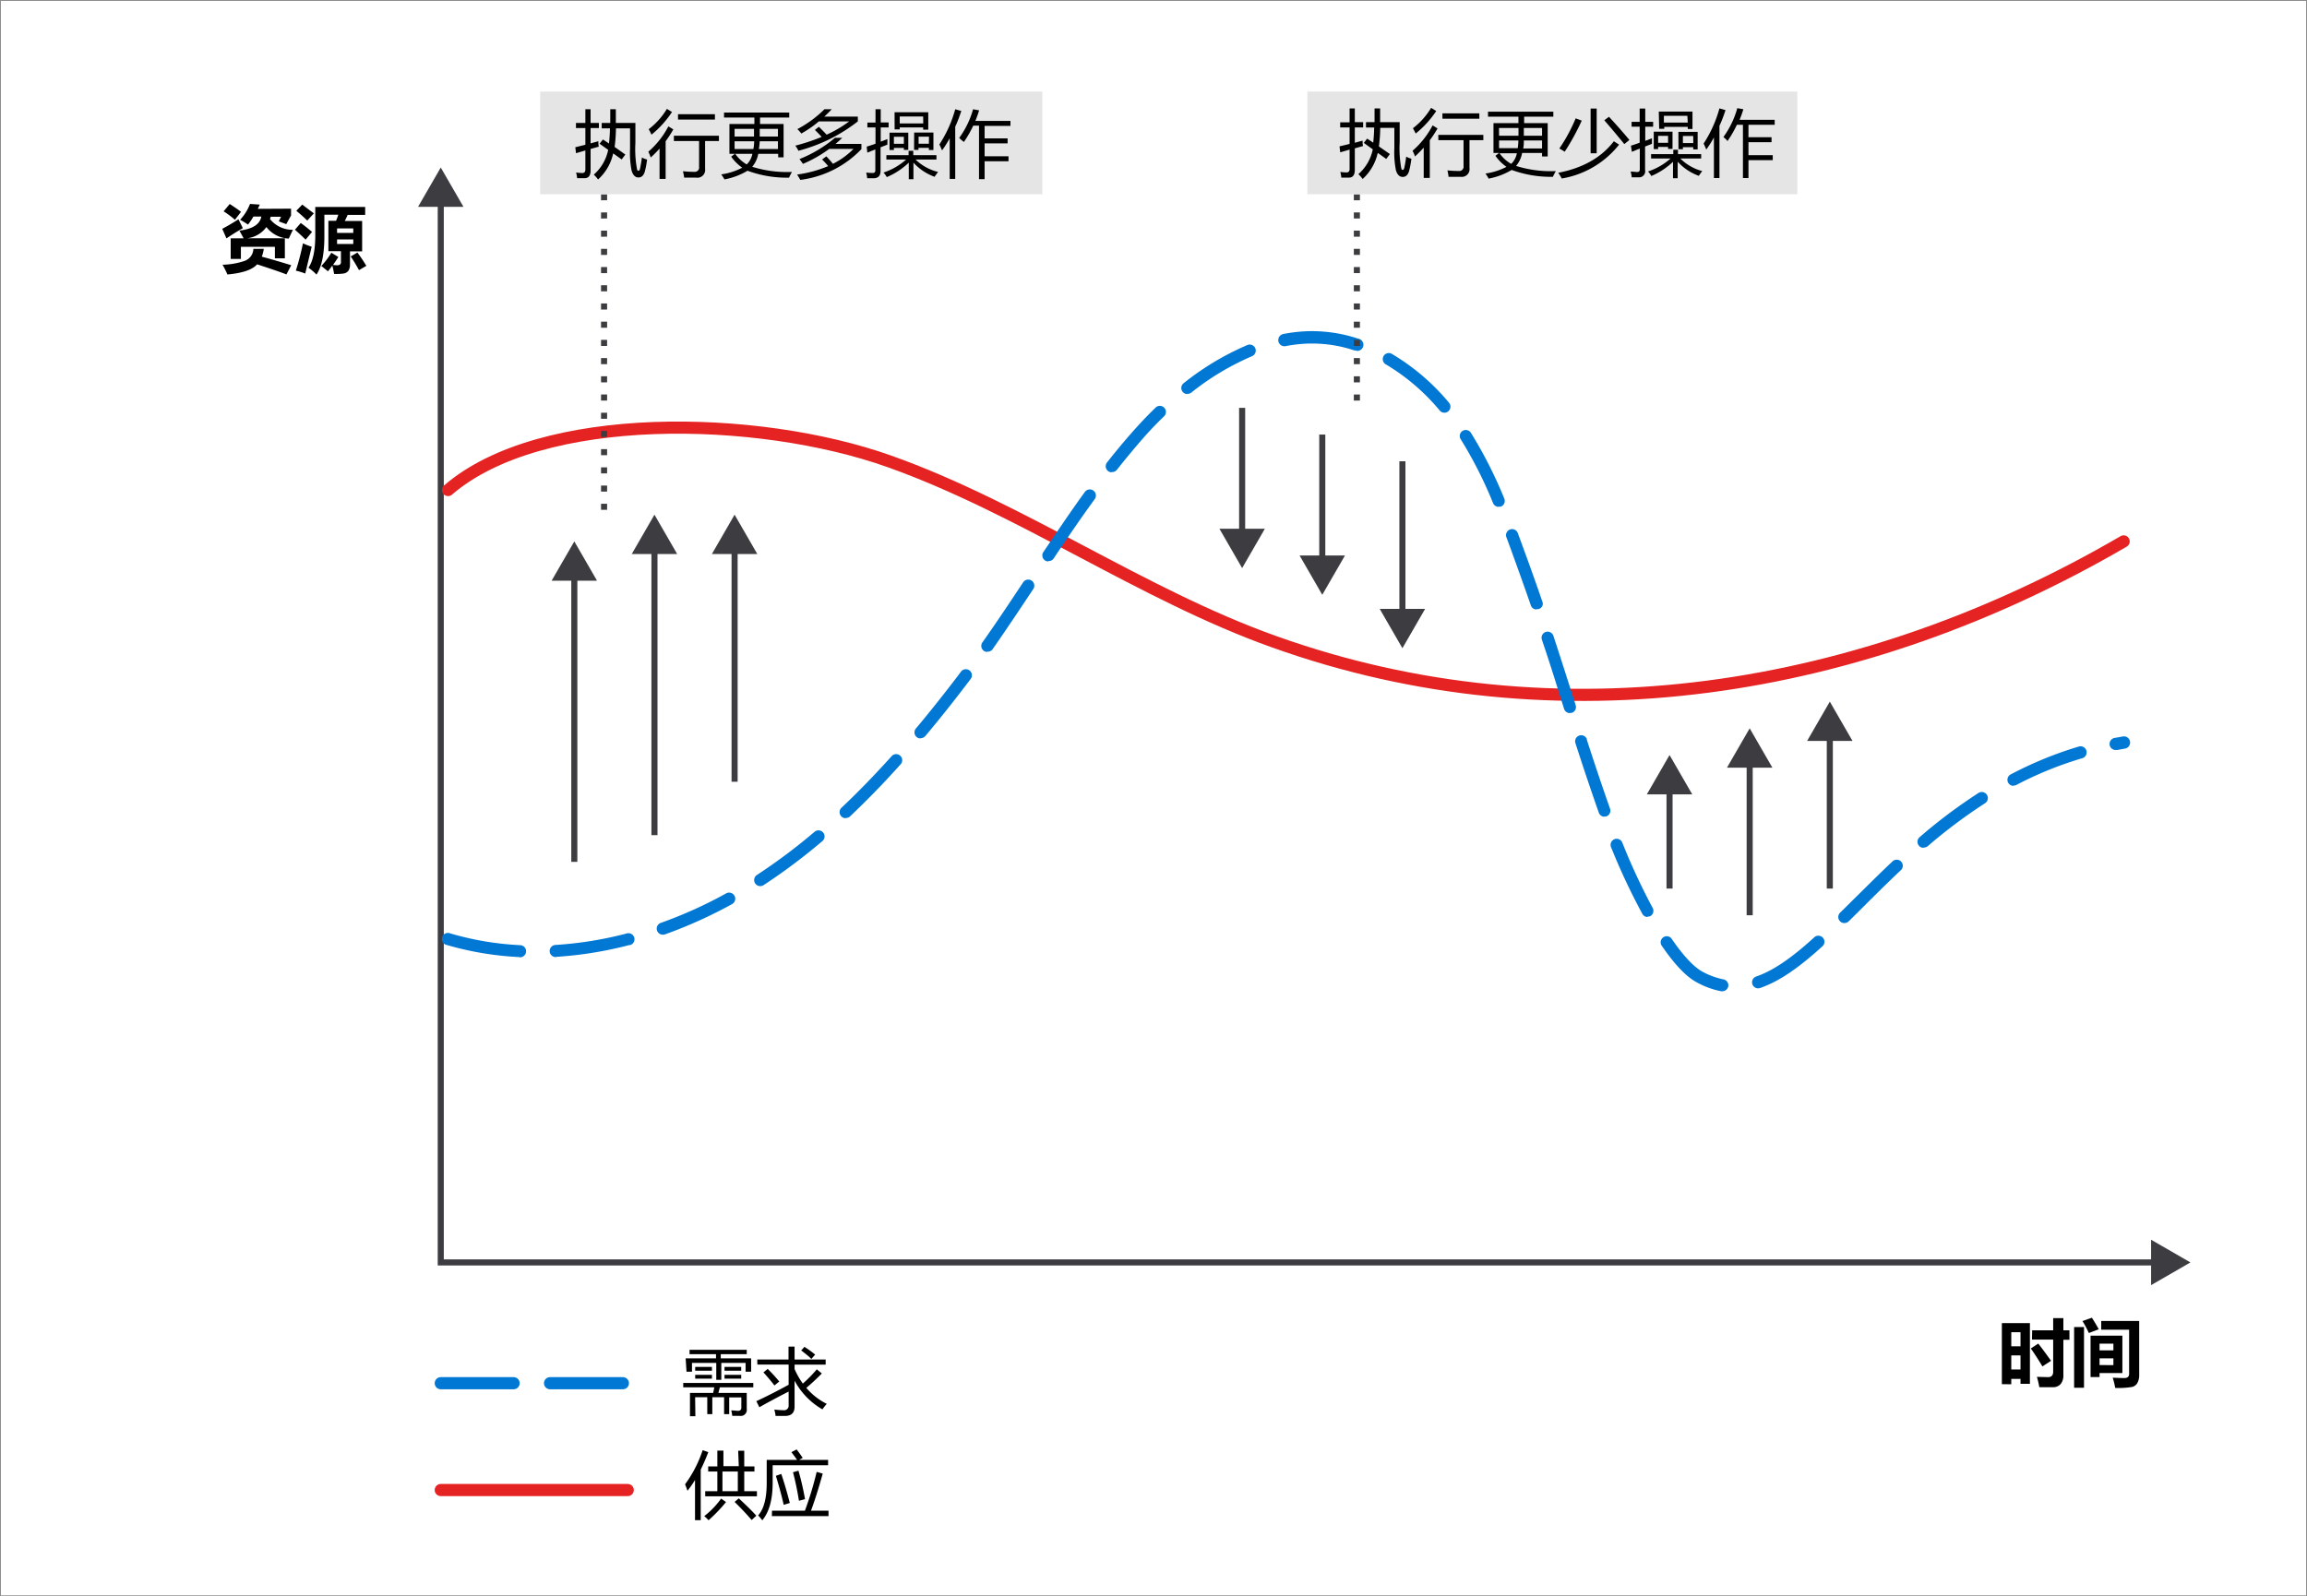 <svg xmlns="http://www.w3.org/2000/svg" viewBox="0 0 380 263"><defs><style>.cls-1{fill:#fff;}.cls-2{opacity:0.65;}.cls-3{fill:#505050;}.cls-4,.cls-6,.cls-8{fill:none;}.cls-4{stroke:#3c3c41;}.cls-4,.cls-6{stroke-miterlimit:10;}.cls-5{fill:#3c3c41;}.cls-6{stroke:#e62323;}.cls-6,.cls-8{stroke-linecap:round;stroke-width:2px;}.cls-7{fill:#0078d4;}.cls-8{stroke:#0078d4;stroke-linejoin:round;stroke-dasharray:12 6;}.cls-9{fill:#ccc;opacity:0.5;isolation:isolate;}.cls-10{fill:#1e1e1e;}</style></defs><g id="source"><g id="Shapes"><rect class="cls-1" width="380" height="263"/><g class="cls-2"><path class="cls-3" d="M379.85.15v262.7H.15V.15h379.7M380,0H0V263H380Z"/></g><polyline class="cls-4" points="355.42 208 72.6 208 72.6 32.98"/><polygon class="cls-5" points="354.32 204.26 360.8 208 354.32 211.74 354.32 204.26"/><polygon class="cls-5" points="76.34 34.08 72.6 27.6 68.86 34.08 76.34 34.08"/><path class="cls-6" d="M73.8,80.74C89.07,67.55,124.72,68.28,146.45,76s41.7,22,63.41,29.73c46.76,16.75,97,8.52,139.94-16.53"/><path class="cls-7" d="M283.68,163.32h-.18a13.76,13.76,0,0,1-4.07-1.5c-1.74-.94-3.67-3-5.76-6.07a1,1,0,0,1,1.65-1.12c1.89,2.78,3.64,4.66,5.06,5.44a12.13,12.13,0,0,0,3.49,1.29,1,1,0,0,1,.8,1.17h0A1,1,0,0,1,283.68,163.32Zm5.89-.48a1,1,0,0,1-.32-1.94c2.74-.94,5.69-2.92,9.55-6.43a1,1,0,0,1,1.43,1.4l-.09.08c-4.07,3.7-7.23,5.81-10.24,6.84a1.26,1.26,0,0,1-.33.05Zm-204-5.15h0a51.39,51.39,0,0,1-12-2,1,1,0,1,1,.57-1.91h0a49.24,49.24,0,0,0,11.56,1.95,1,1,0,1,1-.09,2h-.05Zm6,0a1,1,0,1,1-.06-2,61.14,61.14,0,0,0,11.64-1.87,1,1,0,1,1,.65,1.89l-.15,0a63.35,63.35,0,0,1-12,1.94ZM109.16,154a1,1,0,0,1-.33-1.94h0a71.85,71.85,0,0,0,10.77-4.86,1,1,0,1,1,1,1.75,75.92,75.92,0,0,1-11.07,5A.92.92,0,0,1,109.16,154Zm194.65-1.91a1,1,0,0,1-.72-1.71h0c.71-.69,1.42-1.4,2.15-2.13,2.05-2,4.17-4.15,6.45-6.29a1,1,0,1,1,1.46,1.37l-.1.09c-2.25,2.12-4.36,4.22-6.39,6.25l-2.16,2.14a1,1,0,0,1-.7.27Zm-32.42-1a1,1,0,0,1-.87-.52,106.84,106.84,0,0,1-5.16-11,1,1,0,0,1,1.86-.74,103.93,103.93,0,0,0,5,10.76,1,1,0,0,1-.4,1.36h0a1,1,0,0,1-.43.05ZM125.22,146a1,1,0,0,1-.54-1.84,95.36,95.36,0,0,0,9.49-7.11,1,1,0,0,1,1.3,1.52,98.06,98.06,0,0,1-9.7,7.27A1,1,0,0,1,125.22,146Zm191.62-6.31a1,1,0,0,1-.76-.35,1,1,0,0,1,.11-1.41h0a87,87,0,0,1,9.7-7.28,1,1,0,0,1,1.08,1.69,85.21,85.21,0,0,0-9.48,7.11,1,1,0,0,1-.65.19Zm-177.55-4.88a1,1,0,0,1-.69-1.72h0c2.73-2.57,5.52-5.45,8.3-8.54a1,1,0,0,1,1.49,1.33c-2.81,3.14-5.65,6.06-8.42,8.67a1,1,0,0,1-.69.22Zm125-.24a1,1,0,0,1-.94-.67c-1.28-3.65-2.5-7.27-3.83-11.39a1,1,0,0,1,1.86-.74.65.65,0,0,1,0,.13c1.33,4.1,2.54,7.7,3.82,11.34a1,1,0,0,1-.61,1.27,1,1,0,0,1-.39,0Zm67.37-5.09a1,1,0,0,1-.46-1.89A62.21,62.21,0,0,1,342.42,123a1,1,0,0,1,1.24.67,1,1,0,0,1-.66,1.25h0a59.69,59.69,0,0,0-10.91,4.43,1.09,1.09,0,0,1-.47.08Zm16.92-5.91a1,1,0,1,1-.19-2l1.3-.23a1,1,0,1,1,.32,2l-1.25.23Zm-196.95-1.9a1,1,0,0,1-.77-1.64c2.16-2.57,4.34-5.31,6.68-8.37l.75-1a1,1,0,1,1,1.6,1.2l-.76,1c-2.36,3.09-4.56,5.85-6.74,8.44a1,1,0,0,1-.81.32Zm107-4.18a1,1,0,0,1-1-.69l-.49-1.57c-1-3.21-2-6.41-3.17-9.84a1,1,0,0,1,1.9-.63c1.13,3.44,2.15,6.65,3.17,9.86l.5,1.57a1,1,0,0,1-.65,1.26h0a.94.94,0,0,1-.29,0Zm-96-10.07a1,1,0,0,1-.81-1.58c2.36-3.34,4.61-6.73,6.72-9.91a1,1,0,0,1,1.67,1.1h0c-2.12,3.19-4.38,6.59-6.76,10a1,1,0,0,1-.89.33Zm90.46-7a1,1,0,0,1-.94-.68c-.74-2.15-1.54-4.4-2.41-6.81-.54-1.49-1.08-3-1.63-4.46a1,1,0,0,1,.66-1.25,1,1,0,0,1,1.21.55c.56,1.49,1.1,3,1.64,4.47.88,2.43,1.68,4.69,2.42,6.85a.9.9,0,0,1-1,1.26Zm-80.4-7.91a1,1,0,0,1-.56-.17,1,1,0,0,1-.27-1.39h0c2-2.94,4.31-6.42,6.84-9.9a1,1,0,0,1,1.62,1.18c-2.51,3.45-4.85,6.91-6.8,9.83a1,1,0,0,1-.9.38Zm74.16-9a1,1,0,0,1-.92-.62,69,69,0,0,0-5.34-10.54A1,1,0,0,1,240.9,71h0a1,1,0,0,1,1.38.31h0a72.11,72.11,0,0,1,5.5,10.84,1,1,0,0,1-.54,1.31h0a1,1,0,0,1-.46,0Zm-63.72-5.69a1,1,0,0,1-1-1,1,1,0,0,1,.22-.63c1.32-1.68,2.66-3.3,4-4.82s2.65-2.92,4.06-4.27a1,1,0,0,1,1.38,1.44c-1.36,1.31-2.68,2.7-3.92,4.14s-2.61,3.09-3.92,4.75a1,1,0,0,1-.88.34ZM237.92,68a1,1,0,0,1-.77-.36,34.63,34.63,0,0,0-8.8-7.56,1,1,0,1,1,1-1.72h0a36.3,36.3,0,0,1,9.33,8,1,1,0,0,1-.77,1.64Zm-42.34-3.07a1,1,0,0,1-.79-.39,1,1,0,0,1,.17-1.4,45.28,45.28,0,0,1,10.5-6.29,1,1,0,0,1,1.31.54h0a1,1,0,0,1-.55,1.3,43.39,43.39,0,0,0-10,6,1,1,0,0,1-.71.2Zm27.83-7.19a.81.81,0,0,1-.31,0,22,22,0,0,0-6.93-1.14h-.41a23.42,23.42,0,0,0-4,.43,1,1,0,0,1-.38-2,25.28,25.28,0,0,1,4.34-.47h.45a24.23,24.23,0,0,1,7.55,1.24,1,1,0,0,1-.31,2Z"/><line class="cls-4" x1="94.6" y1="142" x2="94.6" y2="94.58"/><polygon class="cls-5" points="98.34 95.68 94.6 89.2 90.86 95.68 98.34 95.68"/><line class="cls-4" x1="107.8" y1="137.6" x2="107.8" y2="90.18"/><polygon class="cls-5" points="111.54 91.28 107.8 84.8 104.06 91.28 111.54 91.28"/><line class="cls-4" x1="121" y1="128.8" x2="121" y2="90.18"/><polygon class="cls-5" points="124.74 91.28 121 84.8 117.26 91.28 124.74 91.28"/><line class="cls-4" x1="275" y1="146.4" x2="275" y2="129.78"/><polygon class="cls-5" points="278.74 130.88 275 124.4 271.26 130.88 278.74 130.88"/><line class="cls-4" x1="288.2" y1="150.8" x2="288.2" y2="125.38"/><polygon class="cls-5" points="291.94 126.48 288.2 120 284.46 126.48 291.94 126.48"/><line class="cls-4" x1="301.4" y1="146.4" x2="301.4" y2="120.98"/><polygon class="cls-5" points="305.14 122.08 301.4 115.6 297.66 122.08 305.14 122.08"/><line class="cls-4" x1="204.6" y1="67.2" x2="204.6" y2="88.22"/><polygon class="cls-5" points="200.86 87.12 204.6 93.6 208.34 87.12 200.86 87.12"/><line class="cls-4" x1="217.8" y1="71.6" x2="217.8" y2="92.62"/><polygon class="cls-5" points="214.06 91.52 217.8 98 221.54 91.52 214.06 91.52"/><line class="cls-4" x1="231" y1="76" x2="231" y2="101.42"/><polygon class="cls-5" points="227.26 100.32 231 106.8 234.74 100.32 227.26 100.32"/><line class="cls-8" x1="72.6" y1="227.9" x2="103.4" y2="227.9"/><line class="cls-6" x1="72.6" y1="245.5" x2="103.4" y2="245.5"/><path class="cls-5" d="M100,84H99V83h1Zm0-3H99V80h1Zm0-3H99V77h1Zm0-3H99V74h1Zm0-3H99V71h1Zm0-3H99V68h1Zm0-3H99V65h1Zm0-3H99V62h1Zm0-3H99V59h1Zm0-3H99V56h1Zm0-3H99V53h1Zm0-3H99V50h1Zm0-3H99V47h1Zm0-3H99V44h1Zm0-3H99V41h1Zm0-3H99V38h1Zm0-3H99V35h1Zm0-3H99V32h1Z"/><path class="cls-5" d="M224,66h-1V65h1Zm0-3h-1V62h1Zm0-3h-1V59h1Zm0-3h-1V56h1Zm0-3h-1V53h1Zm0-3h-1V50h1Zm0-3h-1V47h1Zm0-3h-1V44h1Zm0-3h-1V41h1Zm0-3h-1V38h1Zm0-3h-1V35h1Zm0-3h-1V32h1Z"/><rect class="cls-1" x="88.97" y="15.09" width="59.65" height="16.91"/><rect class="cls-9" x="88.97" y="15.09" width="59.65" height="16.91"/><rect class="cls-1" x="215.35" y="15.09" width="51.96" height="16.91"/><rect class="cls-9" x="215.35" y="15.09" width="51.96" height="16.91"/></g><g id="Text"><path class="cls-10" d="M20.49,43.61H18.32L17,41.45c-.1-.16-.19-.31-.28-.44a2.16,2.16,0,0,0-.27-.33.86.86,0,0,0-.29-.21.71.71,0,0,0-.32-.07h-.51v3.21h-1.9v-8.4h3c2,0,3.06.76,3.06,2.29a2.45,2.45,0,0,1-.13.81A2.27,2.27,0,0,1,19,39a2.71,2.71,0,0,1-.6.52,3.51,3.51,0,0,1-.77.33h0A1.24,1.24,0,0,1,18,40a2.5,2.5,0,0,1,.34.31c.11.12.21.24.31.37s.19.27.27.4Zm-5.15-7V39h.82a1.4,1.4,0,0,0,1-.35,1.19,1.19,0,0,0,.37-.89c0-.73-.44-1.1-1.32-1.1Z"/><path class="cls-10" d="M26.35,41.14H22.43c.06.87.61,1.31,1.65,1.31A3.23,3.23,0,0,0,25.82,42v1.34a4.6,4.6,0,0,1-2.16.44A3.12,3.12,0,0,1,21.4,43a3,3,0,0,1-.8-2.25,3.24,3.24,0,0,1,.86-2.37,2.91,2.91,0,0,1,2.14-.87,2.63,2.63,0,0,1,2,.78,3,3,0,0,1,.72,2.11ZM24.63,40c0-.85-.35-1.28-1-1.28a1,1,0,0,0-.78.36,1.73,1.73,0,0,0-.39.92Z"/><path class="cls-10" d="M27.2,43.46V42a4.38,4.38,0,0,0,.91.41,3.14,3.14,0,0,0,.86.13,1.89,1.89,0,0,0,.78-.13A.43.43,0,0,0,30,42a.39.39,0,0,0-.13-.3.94.94,0,0,0-.33-.2,3.29,3.29,0,0,0-.44-.16,1.26,1.26,0,0,1-.46-.16,3.6,3.6,0,0,1-.63-.29,1.6,1.6,0,0,1-.46-.36A1.52,1.52,0,0,1,27.3,40a1.75,1.75,0,0,1-.1-.64,1.66,1.66,0,0,1,.22-.87A1.85,1.85,0,0,1,28,37.9a2.43,2.43,0,0,1,.83-.34,4.2,4.2,0,0,1,1-.11,5.29,5.29,0,0,1,.8.06,5.58,5.58,0,0,1,.81.18v1.43a2.9,2.9,0,0,0-.75-.31,3,3,0,0,0-.79-.1h-.34a1.4,1.4,0,0,0-.29.09.58.58,0,0,0-.19.16.34.34,0,0,0-.07.22.43.43,0,0,0,.11.28.76.76,0,0,0,.27.2l.38.16.41.13a5.65,5.65,0,0,1,.67.29,2,2,0,0,1,.51.35,1.22,1.22,0,0,1,.33.48,1.84,1.84,0,0,1,.12.66,1.62,1.62,0,0,1-.24.91,1.81,1.81,0,0,1-.61.62,3.21,3.21,0,0,1-.89.34,4.79,4.79,0,0,1-1,.11A5.44,5.44,0,0,1,27.2,43.46Z"/><path class="cls-10" d="M35.77,43.76a3.2,3.2,0,0,1-2.36-.84,3.49,3.49,0,0,1,0-4.61,3.31,3.31,0,0,1,2.4-.84,3.19,3.19,0,0,1,2.35.84A3,3,0,0,1,39,40.53a3.13,3.13,0,0,1-.88,2.36A3.23,3.23,0,0,1,35.77,43.76Zm0-4.87a1.2,1.2,0,0,0-1,.45,2,2,0,0,0-.36,1.27c0,1.16.46,1.73,1.39,1.73s1.33-.59,1.33-1.77-.42-1.68-1.31-1.68Z"/><path class="cls-10" d="M45.94,43.61H44.1V42.7h0a2.08,2.08,0,0,1-1.84,1.06c-1.39,0-2.08-.84-2.08-2.52V37.61H42v3.46c0,.85.34,1.27,1,1.27a1,1,0,0,0,.8-.35,1.4,1.4,0,0,0,.3-.94V37.61h1.84Z"/><path class="cls-10" d="M51.38,39.28a1.63,1.63,0,0,0-.78-.18,1.13,1.13,0,0,0-.94.44,1.92,1.92,0,0,0-.34,1.21v2.86H47.47v-6h1.85v1.12h0a1.61,1.61,0,0,1,1.59-1.22,1.15,1.15,0,0,1,.45.07Z"/><path class="cls-10" d="M56.86,43.4a3.69,3.69,0,0,1-1.82.36,3,3,0,0,1-2.23-.84A2.9,2.9,0,0,1,52,40.76a3.18,3.18,0,0,1,.92-2.41,3.36,3.36,0,0,1,2.45-.88,3.13,3.13,0,0,1,1.54.28v1.57a2.16,2.16,0,0,0-1.3-.43,1.68,1.68,0,0,0-1.26.46,2,2,0,0,0,0,2.54,1.63,1.63,0,0,0,1.22.45,2.52,2.52,0,0,0,1.36-.43Z"/><path class="cls-10" d="M63.48,41.14H59.56c.07.87.62,1.31,1.65,1.31A3.21,3.21,0,0,0,63,42v1.34a4.6,4.6,0,0,1-2.16.44,2.77,2.77,0,0,1-3.05-2.47,3.15,3.15,0,0,1,0-.53,3.2,3.2,0,0,1,.87-2.37,2.89,2.89,0,0,1,2.13-.87,2.63,2.63,0,0,1,2,.78,3,3,0,0,1,.72,2.11ZM61.76,40c0-.85-.35-1.28-1-1.28a1,1,0,0,0-.77.36,1.74,1.74,0,0,0-.4.92Z"/><path class="cls-10" d="M331.69,220.22h-2.4v6.86h-1.9v-6.86H325v-1.54h6.68Z"/><path class="cls-10" d="M333.59,220.13a1.13,1.13,0,0,1-.77-.27,1,1,0,0,1-.3-.69.85.85,0,0,1,.3-.68,1.27,1.27,0,0,1,1.54,0,.93.93,0,0,1,.06,1.31l-.06.06A1.09,1.09,0,0,1,333.59,220.13Zm.91,7h-1.85v-6h1.85Z"/><path class="cls-10" d="M345.57,227.08h-1.85v-3.42c0-.87-.32-1.31-1-1.31a.88.88,0,0,0-.74.4,1.61,1.61,0,0,0-.29,1v3.35h-1.85v-3.45c0-.85-.32-1.28-.95-1.28a.89.89,0,0,0-.75.38,1.68,1.68,0,0,0-.29,1v3.33H336v-6h1.85V222h0a2.26,2.26,0,0,1,1.93-1.08,1.72,1.72,0,0,1,1.74,1.12,2.21,2.21,0,0,1,2-1.12c1.31,0,2,.8,2,2.41Z"/><path class="cls-10" d="M352.45,224.61h-3.91c.06.87.61,1.31,1.64,1.31a3.23,3.23,0,0,0,1.74-.47v1.33a4.47,4.47,0,0,1-2.16.45,2.82,2.82,0,0,1-3.06-2.54,3.53,3.53,0,0,1,0-.46,3.2,3.2,0,0,1,.87-2.37,2.89,2.89,0,0,1,2.13-.87,2.61,2.61,0,0,1,2,.78,3,3,0,0,1,.72,2.11Zm-1.72-1.14c0-.86-.34-1.29-1-1.29a1,1,0,0,0-.77.37,1.65,1.65,0,0,0-.39.92Z"/><path class="cls-10" d="M113.7,231.8v-8.4H116q4.44,0,4.44,4.09a4.16,4.16,0,0,1-1.23,3.13,4.56,4.56,0,0,1-3.3,1.18Zm1-7.51v6.62H116a3.51,3.51,0,0,0,2.57-.89,3.27,3.27,0,0,0,.92-2.5c0-2.16-1.14-3.23-3.43-3.23Z"/><path class="cls-10" d="M126.8,229h-4.24a2.25,2.25,0,0,0,.54,1.55,1.88,1.88,0,0,0,1.42.54,2.93,2.93,0,0,0,1.86-.67v.91a3.45,3.45,0,0,1-2.09.57,2.52,2.52,0,0,1-2-.82,3.36,3.36,0,0,1-.73-2.3,3.29,3.29,0,0,1,.8-2.28,2.54,2.54,0,0,1,2-.88,2.26,2.26,0,0,1,1.82.76,3.24,3.24,0,0,1,.65,2.12Zm-1-.81a2,2,0,0,0-.4-1.3,1.39,1.39,0,0,0-1.1-.46,1.56,1.56,0,0,0-1.15.48,2.2,2.2,0,0,0-.59,1.28Z"/><path class="cls-10" d="M136.77,231.8h-1v-3.45a2.58,2.58,0,0,0-.31-1.44,1.17,1.17,0,0,0-1-.44,1.3,1.3,0,0,0-1.05.56,2.18,2.18,0,0,0-.43,1.35v3.42h-1v-3.56c0-1.18-.46-1.77-1.37-1.77a1.25,1.25,0,0,0-1,.53,2.2,2.2,0,0,0-.41,1.38v3.42h-1v-6h1v.95h0a2,2,0,0,1,1.87-1.09,1.73,1.73,0,0,1,1.07.34,1.79,1.79,0,0,1,.63.9,2.12,2.12,0,0,1,2-1.24c1.32,0,2,.81,2,2.44Z"/><path class="cls-10" d="M142.81,231.8h-1v-.94h0a2.19,2.19,0,0,1-3,.77,2,2,0,0,1-.24-.16,1.66,1.66,0,0,1-.5-1.26c0-1.13.66-1.78,2-2l1.8-.25c0-1-.42-1.53-1.24-1.53a2.93,2.93,0,0,0-2,.74v-1a3.8,3.8,0,0,1,2-.56c1.41,0,2.12.75,2.12,2.24Zm-1-3-1.45.2a2.57,2.57,0,0,0-1,.33,1,1,0,0,0-.34.85.9.9,0,0,0,.32.71,1.15,1.15,0,0,0,.83.28,1.54,1.54,0,0,0,1.18-.5,1.81,1.81,0,0,0,.47-1.27Z"/><path class="cls-10" d="M149.53,231.8h-1v-3.42c0-1.28-.47-1.91-1.4-1.91A1.48,1.48,0,0,0,146,227a2,2,0,0,0-.47,1.37v3.42h-1v-6h1v1h0a2.16,2.16,0,0,1,2-1.14,1.86,1.86,0,0,1,1.51.63,2.89,2.89,0,0,1,.52,1.84Z"/><path class="cls-10" d="M156.46,231.8h-1v-1h0A2.22,2.22,0,0,1,153.4,232a2.28,2.28,0,0,1-1.81-.81,3.26,3.26,0,0,1-.67-2.19,3.58,3.58,0,0,1,.75-2.38,2.45,2.45,0,0,1,2-.9,1.92,1.92,0,0,1,1.79,1h0V223h1Zm-1-2.71v-.89A1.74,1.74,0,0,0,155,227a1.78,1.78,0,0,0-2.52.05l-.08.09a2.77,2.77,0,0,0-.51,1.78,2.53,2.53,0,0,0,.49,1.64,1.58,1.58,0,0,0,1.29.6,1.66,1.66,0,0,0,1.31-.58,2.14,2.14,0,0,0,.52-1.49Z"/><path class="cls-10" d="M113.31,248.46V247.3a2.51,2.51,0,0,0,.48.32,4.12,4.12,0,0,0,.58.23,3.3,3.3,0,0,0,.62.15,2.76,2.76,0,0,0,.57.06,2.32,2.32,0,0,0,1.36-.34,1.15,1.15,0,0,0,.45-1,1.2,1.2,0,0,0-.15-.59,1.81,1.81,0,0,0-.41-.46,5.16,5.16,0,0,0-.63-.4l-.77-.4c-.3-.15-.57-.3-.82-.45a3.3,3.3,0,0,1-.67-.51,2.26,2.26,0,0,1-.44-.62,2.15,2.15,0,0,1,.09-1.82,2.21,2.21,0,0,1,.66-.7,3.28,3.28,0,0,1,.94-.41,4.29,4.29,0,0,1,1.07-.13,4,4,0,0,1,1.81.3v1.1a3.31,3.31,0,0,0-1.91-.51,3.49,3.49,0,0,0-.65.06,2,2,0,0,0-.57.22,1.42,1.42,0,0,0-.41.4,1,1,0,0,0-.16.58,1.2,1.2,0,0,0,.12.56,1.36,1.36,0,0,0,.36.43,3.47,3.47,0,0,0,.57.37c.22.12.48.26.77.4s.59.31.86.47a3.7,3.7,0,0,1,.71.54,2.28,2.28,0,0,1,.48.67,1.83,1.83,0,0,1,.18.83,2.17,2.17,0,0,1-.24,1,1.85,1.85,0,0,1-.66.7,2.78,2.78,0,0,1-1,.39,5.45,5.45,0,0,1-1.14.12h-.49a4.17,4.17,0,0,1-.6-.1l-.57-.15A1.66,1.66,0,0,1,113.31,248.46Z"/><path class="cls-10" d="M124.66,248.8h-1v-1h0a2,2,0,0,1-1.85,1.09c-1.43,0-2.14-.85-2.14-2.55V242.8h1v3.43c0,1.27.49,1.9,1.46,1.9a1.45,1.45,0,0,0,1.15-.52,1.9,1.9,0,0,0,.46-1.35V242.8h1Z"/><path class="cls-10" d="M127.46,247.93h0v3.63h-1V242.8h1v1h0a2.26,2.26,0,0,1,2.07-1.19,2.17,2.17,0,0,1,1.81.8,3.35,3.35,0,0,1,.65,2.16,3.69,3.69,0,0,1-.73,2.42,2.45,2.45,0,0,1-2,.9A2,2,0,0,1,127.46,247.93Zm0-2.42v.84a1.78,1.78,0,0,0,.48,1.26,1.72,1.72,0,0,0,2.43,0l.16-.18a3,3,0,0,0,.5-1.85,2.44,2.44,0,0,0-.46-1.57,1.54,1.54,0,0,0-1.26-.57,1.67,1.67,0,0,0-1.34.58,2.15,2.15,0,0,0-.53,1.46Z"/><path class="cls-10" d="M134.46,247.93h0v3.63h-1V242.8h1v1h0a2.26,2.26,0,0,1,2.07-1.19,2.17,2.17,0,0,1,1.81.8,3.3,3.3,0,0,1,.66,2.16,3.76,3.76,0,0,1-.74,2.42,2.45,2.45,0,0,1-2,.9A2,2,0,0,1,134.46,247.93Zm0-2.42v.84a1.78,1.78,0,0,0,.48,1.26,1.55,1.55,0,0,0,1.23.52,1.6,1.6,0,0,0,1.37-.67,3,3,0,0,0,.49-1.85,2.44,2.44,0,0,0-.46-1.57,1.54,1.54,0,0,0-1.26-.57,1.68,1.68,0,0,0-1.34.58,2.15,2.15,0,0,0-.53,1.46Z"/><path class="cls-10" d="M141.45,248.8h-1v-8.88h1Z"/><path class="cls-10" d="M148.2,242.8l-2.76,7q-.74,1.86-2.07,1.86a2.26,2.26,0,0,1-.63-.07v-.86a1.85,1.85,0,0,0,.57.1,1.17,1.17,0,0,0,1.09-.87l.48-1.13-2.34-6h1.06l1.63,4.62a2.12,2.12,0,0,0,.12.45h0a2.31,2.31,0,0,1,.12-.44l1.71-4.63Z"/><path class="cls-10" d="M95.7,27.6V19.2H98q4.44,0,4.44,4.09a4.16,4.16,0,0,1-1.23,3.13,4.56,4.56,0,0,1-3.3,1.18Zm1-7.51v6.62H98a3.51,3.51,0,0,0,2.57-.89,3.27,3.27,0,0,0,.92-2.5c0-2.16-1.14-3.23-3.43-3.23Z"/><path class="cls-10" d="M106.48,27.74a2.77,2.77,0,0,1-2.12-.84,3.1,3.1,0,0,1-.8-2.23,3.24,3.24,0,0,1,.83-2.36,3,3,0,0,1,2.23-.85,2.67,2.67,0,0,1,2.1.83,3.29,3.29,0,0,1,.75,2.29,3.24,3.24,0,0,1-.81,2.3A2.86,2.86,0,0,1,106.48,27.74Zm.07-5.47a1.8,1.8,0,0,0-1.46.63,2.6,2.6,0,0,0-.54,1.74,2.48,2.48,0,0,0,.54,1.68,1.88,1.88,0,0,0,1.46.61,1.78,1.78,0,0,0,1.43-.6,2.6,2.6,0,0,0,.5-1.72,2.61,2.61,0,0,0-.5-1.73A1.73,1.73,0,0,0,106.55,22.27Z"/><path class="cls-10" d="M122.81,27.6h-1V24.15a2.58,2.58,0,0,0-.31-1.44,1.17,1.17,0,0,0-1-.44,1.3,1.3,0,0,0-1,.56,2.18,2.18,0,0,0-.43,1.35V27.6h-1V24c0-1.18-.45-1.77-1.36-1.77a1.27,1.27,0,0,0-1,.53,2.2,2.2,0,0,0-.41,1.38V27.6h-1v-6h1v.95h0a2,2,0,0,1,1.86-1.09,1.73,1.73,0,0,1,1.7,1.24,2.12,2.12,0,0,1,2-1.24c1.32,0,2,.81,2,2.44Z"/><path class="cls-10" d="M127.11,27.74A2.78,2.78,0,0,1,125,26.9a3.1,3.1,0,0,1-.8-2.23,3.24,3.24,0,0,1,.83-2.36,3,3,0,0,1,2.23-.85,2.67,2.67,0,0,1,2.1.83,3.29,3.29,0,0,1,.75,2.29,3.24,3.24,0,0,1-.81,2.3A2.85,2.85,0,0,1,127.11,27.74Zm.07-5.47a1.85,1.85,0,0,0-1.46.63,2.6,2.6,0,0,0-.54,1.74,2.48,2.48,0,0,0,.54,1.68,1.88,1.88,0,0,0,1.46.61,1.78,1.78,0,0,0,1.44-.6,2.66,2.66,0,0,0,.5-1.72,2.67,2.67,0,0,0-.5-1.73A1.76,1.76,0,0,0,127.18,22.27Z"/><path class="cls-10" d="M134.71,22.57a1.18,1.18,0,0,0-.73-.19,1.2,1.2,0,0,0-1,.58,2.67,2.67,0,0,0-.42,1.58V27.6h-1v-6h1v1.24h0a2,2,0,0,1,.62-1,1.44,1.44,0,0,1,.95-.36,1.39,1.39,0,0,1,.57.09Z"/><path class="cls-10" d="M140.59,24.84h-4.24a2.29,2.29,0,0,0,.54,1.55,1.88,1.88,0,0,0,1.42.54,2.87,2.87,0,0,0,1.86-.67v.91a3.45,3.45,0,0,1-2.09.57,2.52,2.52,0,0,1-2-.82,3.35,3.35,0,0,1-.72-2.3,3.28,3.28,0,0,1,.79-2.28,2.54,2.54,0,0,1,2-.88,2.24,2.24,0,0,1,1.82.76,3.24,3.24,0,0,1,.65,2.12Zm-1-.81a1.9,1.9,0,0,0-.4-1.3,1.39,1.39,0,0,0-1.1-.46,1.56,1.56,0,0,0-1.15.48,2.2,2.2,0,0,0-.59,1.28Z"/><path class="cls-10" d="M221.48,27.6V19.2h2.32q4.44,0,4.44,4.09A4.13,4.13,0,0,1,227,26.42a4.56,4.56,0,0,1-3.3,1.18Zm1-7.51v6.62h1.25a3.55,3.55,0,0,0,2.58-.89,3.31,3.31,0,0,0,.92-2.5c0-2.16-1.15-3.23-3.44-3.23Z"/><path class="cls-10" d="M232.26,27.74a2.79,2.79,0,0,1-2.13-.84,3.1,3.1,0,0,1-.79-2.23,3.26,3.26,0,0,1,.82-2.36,3,3,0,0,1,2.24-.85,2.65,2.65,0,0,1,2.09.83,3.29,3.29,0,0,1,.75,2.29,3.24,3.24,0,0,1-.81,2.3A2.86,2.86,0,0,1,232.26,27.74Zm.07-5.47a1.84,1.84,0,0,0-1.47.63,2.6,2.6,0,0,0-.54,1.74,2.39,2.39,0,0,0,.55,1.68,1.84,1.84,0,0,0,1.46.61,1.78,1.78,0,0,0,1.43-.6,2.66,2.66,0,0,0,.5-1.72,2.67,2.67,0,0,0-.5-1.73A1.73,1.73,0,0,0,232.33,22.27Z"/><path class="cls-10" d="M241,27.6h-1V18.72h1Z"/><path class="cls-10" d="M247.76,24.84h-4.24a2.29,2.29,0,0,0,.54,1.55,1.88,1.88,0,0,0,1.42.54,2.93,2.93,0,0,0,1.86-.67v.91a3.45,3.45,0,0,1-2.09.57,2.52,2.52,0,0,1-2-.82,3.36,3.36,0,0,1-.73-2.3,3.29,3.29,0,0,1,.8-2.28,2.54,2.54,0,0,1,2-.88,2.26,2.26,0,0,1,1.82.76,3.24,3.24,0,0,1,.65,2.12Zm-1-.81a2,2,0,0,0-.4-1.3,1.39,1.39,0,0,0-1.1-.46,1.56,1.56,0,0,0-1.15.48,2.2,2.2,0,0,0-.59,1.28Z"/><path class="cls-10" d="M248.83,27.38v-1a2.84,2.84,0,0,0,1.73.58c.84,0,1.27-.28,1.27-.84a.84.84,0,0,0-.11-.41.92.92,0,0,0-.3-.29,1.82,1.82,0,0,0-.43-.24l-.54-.21c-.26-.11-.49-.21-.7-.32a2.54,2.54,0,0,1-.5-.36,1.41,1.41,0,0,1-.3-.46,1.57,1.57,0,0,1-.11-.61,1.47,1.47,0,0,1,.2-.74,1.78,1.78,0,0,1,.51-.55,2.58,2.58,0,0,1,.74-.33,3.59,3.59,0,0,1,2.24.16v1a2.71,2.71,0,0,0-1.52-.43,2,2,0,0,0-.49.06,1.56,1.56,0,0,0-.37.17.88.88,0,0,0-.24.27.81.81,0,0,0-.08.34.88.88,0,0,0,.08.39,1,1,0,0,0,.25.29,1.94,1.94,0,0,0,.4.22l.53.22a5.78,5.78,0,0,1,.72.31,3.17,3.17,0,0,1,.54.36,1.45,1.45,0,0,1,.34.47,1.49,1.49,0,0,1,.12.62,1.44,1.44,0,0,1-.2.78,1.68,1.68,0,0,1-.52.54,2.58,2.58,0,0,1-.76.33,3.8,3.8,0,0,1-.89.1A3.36,3.36,0,0,1,248.83,27.38Z"/><path class="cls-10" d="M253.92,27.38v-1a2.86,2.86,0,0,0,1.73.58c.85,0,1.27-.28,1.27-.84a.84.84,0,0,0-.11-.41,1,1,0,0,0-.29-.29,1.88,1.88,0,0,0-.44-.24l-.53-.21a6.29,6.29,0,0,1-.7-.32,2.34,2.34,0,0,1-.51-.36,1.41,1.41,0,0,1-.3-.46,1.57,1.57,0,0,1-.11-.61,1.47,1.47,0,0,1,.2-.74,1.78,1.78,0,0,1,.51-.55,2.58,2.58,0,0,1,.74-.33,3.48,3.48,0,0,1,.85-.11,3.36,3.36,0,0,1,1.4.27v1a2.77,2.77,0,0,0-1.53-.43,2,2,0,0,0-.48.06,1.43,1.43,0,0,0-.38.17.88.88,0,0,0-.24.27.81.81,0,0,0-.08.34.88.88,0,0,0,.08.39,1,1,0,0,0,.25.29,2.24,2.24,0,0,0,.4.22l.53.22a5.78,5.78,0,0,1,.72.31,3.17,3.17,0,0,1,.54.36,1.45,1.45,0,0,1,.34.47,1.49,1.49,0,0,1,.12.62,1.53,1.53,0,0,1-.19.78,1.71,1.71,0,0,1-.53.54,2.58,2.58,0,0,1-.76.33,3.8,3.8,0,0,1-.89.1A3.36,3.36,0,0,1,253.92,27.38Z"/></g></g><g id="cleaned"><g id="Shapes-2" data-name="Shapes"><rect class="cls-1" width="380" height="263"/><g class="cls-2"><path class="cls-3" d="M379.85.15v262.7H.15V.15h379.7M380,0H0V263H380Z"/></g><polyline class="cls-4" points="355.42 208 72.6 208 72.6 32.98"/><polygon class="cls-5" points="354.32 204.26 360.8 208 354.32 211.74 354.32 204.26"/><polygon class="cls-5" points="76.34 34.08 72.6 27.6 68.86 34.08 76.34 34.08"/><path class="cls-6" d="M73.8,80.74C89.07,67.55,124.72,68.28,146.45,76s41.7,22,63.41,29.73c46.76,16.75,97,8.52,139.94-16.53"/><path class="cls-7" d="M283.68,163.32h-.18a13.76,13.76,0,0,1-4.07-1.5c-1.74-.94-3.67-3-5.76-6.07a1,1,0,0,1,1.65-1.12c1.89,2.78,3.64,4.66,5.06,5.44a12.13,12.13,0,0,0,3.49,1.29,1,1,0,0,1,.8,1.17h0A1,1,0,0,1,283.68,163.32Zm5.89-.48a1,1,0,0,1-.32-1.94c2.74-.94,5.69-2.92,9.55-6.43a1,1,0,0,1,1.43,1.4l-.09.08c-4.07,3.7-7.23,5.81-10.24,6.84a1.26,1.26,0,0,1-.33.05Zm-204-5.15h0a51.39,51.39,0,0,1-12-2,1,1,0,1,1,.57-1.91h0a49.24,49.24,0,0,0,11.56,1.95,1,1,0,1,1-.09,2h-.05Zm6,0a1,1,0,1,1-.06-2,61.14,61.14,0,0,0,11.64-1.87,1,1,0,1,1,.65,1.89l-.15,0a63.35,63.35,0,0,1-12,1.94ZM109.16,154a1,1,0,0,1-.33-1.94h0a71.85,71.85,0,0,0,10.77-4.86,1,1,0,1,1,1,1.75,75.92,75.92,0,0,1-11.07,5A.92.92,0,0,1,109.16,154Zm194.65-1.91a1,1,0,0,1-.72-1.71h0c.71-.69,1.42-1.4,2.15-2.13,2.05-2,4.17-4.15,6.45-6.29a1,1,0,1,1,1.46,1.37l-.1.09c-2.25,2.12-4.36,4.22-6.39,6.25l-2.16,2.14a1,1,0,0,1-.7.27Zm-32.42-1a1,1,0,0,1-.87-.52,106.84,106.84,0,0,1-5.16-11,1,1,0,0,1,1.86-.74,103.93,103.93,0,0,0,5,10.76,1,1,0,0,1-.4,1.36h0a1,1,0,0,1-.43.05ZM125.22,146a1,1,0,0,1-.54-1.84,95.36,95.36,0,0,0,9.49-7.11,1,1,0,0,1,1.3,1.52,98.06,98.06,0,0,1-9.7,7.27A1,1,0,0,1,125.22,146Zm191.62-6.31a1,1,0,0,1-.76-.35,1,1,0,0,1,.11-1.41h0a87,87,0,0,1,9.7-7.28,1,1,0,0,1,1.08,1.69,85.21,85.21,0,0,0-9.48,7.11,1,1,0,0,1-.65.19Zm-177.55-4.88a1,1,0,0,1-.69-1.72h0c2.73-2.57,5.52-5.45,8.3-8.54a1,1,0,0,1,1.49,1.33c-2.81,3.14-5.65,6.06-8.42,8.67a1,1,0,0,1-.69.22Zm125-.24a1,1,0,0,1-.94-.67c-1.28-3.65-2.5-7.27-3.83-11.39a1,1,0,0,1,1.86-.74.65.65,0,0,1,0,.13c1.33,4.1,2.54,7.7,3.82,11.34a1,1,0,0,1-.61,1.27,1,1,0,0,1-.39,0Zm67.37-5.09a1,1,0,0,1-.46-1.89A62.21,62.21,0,0,1,342.42,123a1,1,0,0,1,1.24.67,1,1,0,0,1-.66,1.25h0a59.69,59.69,0,0,0-10.91,4.43,1.09,1.09,0,0,1-.47.08Zm16.92-5.91a1,1,0,1,1-.19-2l1.3-.23a1,1,0,1,1,.32,2l-1.25.23Zm-196.95-1.9a1,1,0,0,1-.77-1.64c2.16-2.57,4.34-5.31,6.68-8.37l.75-1a1,1,0,1,1,1.6,1.2l-.76,1c-2.36,3.09-4.56,5.85-6.74,8.44a1,1,0,0,1-.81.32Zm107-4.18a1,1,0,0,1-1-.69l-.49-1.57c-1-3.21-2-6.41-3.17-9.84a1,1,0,0,1,1.9-.63c1.13,3.44,2.15,6.65,3.17,9.86l.5,1.57a1,1,0,0,1-.65,1.26h0a.94.94,0,0,1-.29,0Zm-96-10.07a1,1,0,0,1-.81-1.58c2.36-3.34,4.61-6.73,6.72-9.91a1,1,0,0,1,1.67,1.1h0c-2.12,3.19-4.38,6.59-6.76,10a1,1,0,0,1-.89.33Zm90.46-7a1,1,0,0,1-.94-.68c-.74-2.15-1.54-4.4-2.41-6.81-.54-1.49-1.08-3-1.63-4.46a1,1,0,0,1,.66-1.25,1,1,0,0,1,1.21.55c.56,1.49,1.1,3,1.64,4.47.88,2.43,1.68,4.69,2.42,6.85a.9.9,0,0,1-1,1.26Zm-80.4-7.91a1,1,0,0,1-.56-.17,1,1,0,0,1-.27-1.39h0c2-2.94,4.31-6.42,6.84-9.9a1,1,0,0,1,1.62,1.18c-2.51,3.45-4.85,6.91-6.8,9.83a1,1,0,0,1-.9.38Zm74.16-9a1,1,0,0,1-.92-.62,69,69,0,0,0-5.34-10.54A1,1,0,0,1,240.9,71h0a1,1,0,0,1,1.38.31h0a72.11,72.11,0,0,1,5.5,10.84,1,1,0,0,1-.54,1.31h0a1,1,0,0,1-.46,0Zm-63.72-5.69a1,1,0,0,1-1-1,1,1,0,0,1,.22-.63c1.32-1.68,2.66-3.3,4-4.82s2.65-2.92,4.06-4.27a1,1,0,0,1,1.38,1.44c-1.36,1.31-2.68,2.7-3.92,4.14s-2.61,3.09-3.92,4.75a1,1,0,0,1-.88.34ZM237.92,68a1,1,0,0,1-.77-.36,34.63,34.63,0,0,0-8.8-7.56,1,1,0,1,1,1-1.72h0a36.3,36.3,0,0,1,9.33,8,1,1,0,0,1-.77,1.64Zm-42.34-3.07a1,1,0,0,1-.79-.39,1,1,0,0,1,.17-1.4,45.28,45.28,0,0,1,10.5-6.29,1,1,0,0,1,1.31.54h0a1,1,0,0,1-.55,1.3,43.39,43.39,0,0,0-10,6,1,1,0,0,1-.71.2Zm27.83-7.19a.81.81,0,0,1-.31,0,22,22,0,0,0-6.93-1.14h-.41a23.42,23.42,0,0,0-4,.43,1,1,0,0,1-.38-2,25.28,25.28,0,0,1,4.34-.47h.45a24.23,24.23,0,0,1,7.55,1.24,1,1,0,0,1-.31,2Z"/><line class="cls-4" x1="94.6" y1="142" x2="94.6" y2="94.58"/><polygon class="cls-5" points="98.34 95.68 94.6 89.2 90.86 95.68 98.34 95.68"/><line class="cls-4" x1="107.8" y1="137.6" x2="107.8" y2="90.18"/><polygon class="cls-5" points="111.54 91.28 107.8 84.8 104.06 91.28 111.54 91.28"/><line class="cls-4" x1="121" y1="128.8" x2="121" y2="90.18"/><polygon class="cls-5" points="124.74 91.28 121 84.8 117.26 91.28 124.74 91.28"/><line class="cls-4" x1="275" y1="146.4" x2="275" y2="129.78"/><polygon class="cls-5" points="278.74 130.88 275 124.4 271.26 130.88 278.74 130.88"/><line class="cls-4" x1="288.2" y1="150.8" x2="288.2" y2="125.38"/><polygon class="cls-5" points="291.94 126.48 288.2 120 284.46 126.48 291.94 126.48"/><line class="cls-4" x1="301.4" y1="146.4" x2="301.4" y2="120.98"/><polygon class="cls-5" points="305.14 122.08 301.4 115.6 297.66 122.08 305.14 122.08"/><line class="cls-4" x1="204.6" y1="67.2" x2="204.6" y2="88.22"/><polygon class="cls-5" points="200.86 87.12 204.6 93.6 208.34 87.12 200.86 87.12"/><line class="cls-4" x1="217.8" y1="71.6" x2="217.8" y2="92.62"/><polygon class="cls-5" points="214.06 91.52 217.8 98 221.54 91.52 214.06 91.52"/><line class="cls-4" x1="231" y1="76" x2="231" y2="101.42"/><polygon class="cls-5" points="227.26 100.32 231 106.8 234.74 100.32 227.26 100.32"/><line class="cls-8" x1="72.6" y1="227.9" x2="103.4" y2="227.9"/><line class="cls-6" x1="72.6" y1="245.5" x2="103.4" y2="245.5"/><path class="cls-5" d="M100,84H99V83h1Zm0-3H99V80h1Zm0-3H99V77h1Zm0-3H99V74h1Zm0-3H99V71h1Zm0-3H99V68h1Zm0-3H99V65h1Zm0-3H99V62h1Zm0-3H99V59h1Zm0-3H99V56h1Zm0-3H99V53h1Zm0-3H99V50h1Zm0-3H99V47h1Zm0-3H99V44h1Zm0-3H99V41h1Zm0-3H99V38h1Zm0-3H99V35h1Zm0-3H99V32h1Z"/><path class="cls-5" d="M224,66h-1V65h1Zm0-3h-1V62h1Zm0-3h-1V59h1Zm0-3h-1V56h1Zm0-3h-1V53h1Zm0-3h-1V50h1Zm0-3h-1V47h1Zm0-3h-1V44h1Zm0-3h-1V41h1Zm0-3h-1V38h1Zm0-3h-1V35h1Zm0-3h-1V32h1Z"/><rect class="cls-1" x="88.97" y="15.09" width="82.72" height="16.91"/><rect class="cls-9" x="88.97" y="15.09" width="82.72" height="16.91"/><rect class="cls-1" x="215.35" y="15.09" width="80.7" height="16.91"/><rect class="cls-9" x="215.35" y="15.09" width="80.7" height="16.91"/></g></g><g id="Layer_3" data-name="Layer 3"><path d="M37.3,39.28l-.69-1.58c1-.53,1.86-1.05,2.67-1.57L40,37.59C38.88,38.24,38,38.8,37.3,39.28ZM41.74,41h1.71a5.93,5.93,0,0,1-.33,1.29q1.93.51,4.85,1.41l-.79,1.51c-1-.39-2.66-.95-4.83-1.66q-1.16,1.34-4.89,1.67c-.19-.44-.46-1-.8-1.6A12.2,12.2,0,0,0,40.25,43,2.18,2.18,0,0,0,41.74,41Zm-4.9-6.19,1-1.2q1.23.8,1.86,1.29l-1,1.31A16,16,0,0,0,36.84,34.82Zm11.1-.43v1.12l-.79,1.43-1.23-.46.38-.76H44.57c0,.13-.06.26-.1.38a4.75,4.75,0,0,0,3.78,1.77c-.28.57-.5,1.05-.68,1.45a4.93,4.93,0,0,1-3.69-1.9,4.56,4.56,0,0,1-3.2,1.85h6.24v3.3H45.28v-1.9h-5.6v2H38V39.27h2.13L39.44,38c2.15-.28,3.35-1,3.61-2.32H41.74A9.66,9.66,0,0,1,40.85,37c-.34-.23-.77-.5-1.3-.79a8,8,0,0,0,1.63-2.61l1.61.11-.32.7Z"/><path d="M49.54,36.74c.6.43,1.21.92,1.86,1.47l-1.06,1.27c-.57-.56-1.16-1.1-1.76-1.63Zm.36,3.35a11.67,11.67,0,0,0,1.44.56l-1.06,4.42a11.07,11.07,0,0,0-1.55-.48A42,42,0,0,0,49.9,40.09Zm-.12-6.38q1.32,1,1.92,1.44l-1.09,1.19c-.55-.54-1.16-1.08-1.8-1.61Zm4.8,7.93,1.15.7c-.26.42-.55.85-.88,1.31a6.93,6.93,0,0,0,.79.06c.34-.05.52-.21.52-.48V41.38H54.09v-5h1.26a10,10,0,0,0,.37-1H53.43v3.53q0,4.41-1.3,6.33a8.91,8.91,0,0,0-1.32-1.13c.76-1.12,1.13-2.93,1.12-5.41V34.1h8.22v1.31H57.26c-.09.23-.25.57-.47,1h2.86v5h-2v2.21a1.77,1.77,0,0,1-.27,1,1.21,1.21,0,0,1-.85.45,8.29,8.29,0,0,1-1.5.06c-.07-.42-.16-.88-.29-1.37-.22.3-.46.62-.72.94l-1.09-.88A12.85,12.85,0,0,0,54.58,41.64Zm3.61-4H55.52v.73h2.67Zm0,2.56v-.75H55.52v.75Zm.68,1.41a23.09,23.09,0,0,1,1.47,2.19l-1.21.71c-.38-.71-.83-1.47-1.36-2.26Z"/><path d="M329.74,228.06V218h4.62v10h-1.55v-.81h-1.52v.88Zm3.07-8.56h-1.52v2.32h1.52Zm-1.52,6.14h1.52v-2.32h-1.52Zm4.44-4.27c.53.66,1.23,1.61,2.11,2.84l-1.42.92c-.71-1.18-1.35-2.16-1.91-2.95Zm-1-2.19h3.46v-2h1.68v2h1v1.56h-1v5.8a2.25,2.25,0,0,1-.44,1.49,1.64,1.64,0,0,1-1.22.53c-.51,0-1.28,0-2.3,0a13.81,13.81,0,0,0-.4-1.71l1.83.05c.57,0,.85-.3.85-.9v-5.29H334.7Z"/><path d="M341.64,218.65h1.63v10h-1.63Zm1.4-1,1.53-.54c.37.58.75,1.22,1.13,1.9l-1.63.62C343.72,218.88,343.38,218.22,343,217.64Zm1.31,2.42h5.24v6.16h-3.76v.65h-1.48Zm3.76,1.31h-2.28v1.11h2.28Zm0,3.54V223.8h-2.28v1.11Zm4.25,1.57a2.77,2.77,0,0,1-.29,1.36,1.39,1.39,0,0,1-.9.67,14.13,14.13,0,0,1-2.76.16A13.13,13.13,0,0,0,348,227c.5,0,1.14.05,1.91.05.52,0,.79-.23.79-.69v-7.28H346.1v-1.44h6.26Z"/><path d="M220.64,24.11c.55-.12,1.1-.26,1.66-.4V21h-1.55v-.84h1.55V17.86h.86v2.26h1.37V21h-1.37v2.52l1.28-.35c0,.34,0,.64.08.89l-1.36.38V28c0,.85-.34,1.27-1,1.27-.34,0-.75,0-1.23,0,0-.29-.08-.6-.15-.94a9.39,9.39,0,0,0,1,.08c.34,0,.52-.18.52-.55V24.65l-1.54.45Zm4-.57.55-.7,1,.66c.08-.7.14-1.53.16-2.49H225v-.89h1.41c0-.72,0-1.47,0-2.26h.92c0,.81,0,1.56,0,2.26h3.22c0,1.08,0,2.18,0,3.29a18,18,0,0,0,.27,4.33c0,.17.14.25.24.25s.19-.1.24-.3a18.61,18.61,0,0,0,.32-1.88,3.93,3.93,0,0,0,.86.34,16.71,16.71,0,0,1-.37,2c-.19.66-.54,1-1.06,1s-.9-.36-1.12-1.1a15.4,15.4,0,0,1-.26-3.65c0-1,0-2.14,0-3.33h-2.32a26.76,26.76,0,0,1-.22,3.06l1.81,1.25-.6.81-1.4-1a8.23,8.23,0,0,1-2.49,4.3,6.26,6.26,0,0,0-.7-.8,7.39,7.39,0,0,0,2.37-4.08Z"/><path d="M232.67,24.84a14.2,14.2,0,0,0,3.3-4.18l.82.5a18.77,18.77,0,0,1-1.28,1.95v6.21h-1v-5a18.44,18.44,0,0,1-1.46,1.47C233,25.46,232.82,25.15,232.67,24.84Zm.06-3.71a12,12,0,0,0,3-3.36l.84.52A16.36,16.36,0,0,1,233.19,22C233.05,21.73,232.9,21.43,232.73,21.13Zm4.18,1.09h7.42v.87h-2.28v4.59a1.28,1.28,0,0,1-1.46,1.45h-2c0-.31-.1-.67-.17-1.06a16.08,16.08,0,0,0,1.84.1.71.71,0,0,0,.81-.8V23.09h-4.15Zm.68-3.54h6.08v.88h-6.08Z"/><path d="M244.68,28.59a10.59,10.59,0,0,0,3.46-1.1,7.48,7.48,0,0,1-1.82-1.82l.61-.47H246V20.29h4.11c0-.33,0-.69,0-1.07H245.1V18.4h10.76v.82h-4.81v1.07h3.88v5.49H254V25.2h-3.28a4.58,4.58,0,0,1-1,2.14,19.38,19.38,0,0,0,6.55.85,9.38,9.38,0,0,0-.48.94A18.69,18.69,0,0,1,249,28a11.58,11.58,0,0,1-3.8,1.43C245.06,29.15,244.88,28.87,244.68,28.59Zm2.24-6.23h3.2c0-.38,0-.8,0-1.27h-3.21Zm3.18.78h-3.18v1.27H250A9.77,9.77,0,0,0,250.1,23.14ZM248.92,27a3.27,3.27,0,0,0,.93-1.75H247A5.86,5.86,0,0,0,248.92,27Zm2-2.54H254V23.14h-3C251,23.59,251,24,250.9,24.41ZM254,21.09h-3c0,.47,0,.9,0,1.27h3Z"/><path d="M265.83,23.27l.86.56a15.23,15.23,0,0,1-9.44,5.58,10.9,10.9,0,0,0-.58-.94Q262.76,27.29,265.83,23.27Zm-6.29-3.77,1,.37A38.9,38.9,0,0,1,257.73,25c-.24-.16-.53-.34-.88-.53A27.53,27.53,0,0,0,259.54,19.5ZM262,17.89h1v7.36h-1Zm2.28,1.91.74-.56c1.25,1.34,2.37,2.62,3.37,3.82l-.84.68Q265.86,21.66,264.24,19.8Z"/><path d="M268.64,24c.43-.13.91-.29,1.44-.49V20.87h-1.33v-.8h1.33V17.89H271v2.18h1.3v.8H271v2.34l1.1-.43c0,.38,0,.69,0,.92l-1.13.44V28a1,1,0,0,1-1.1,1.21q-.45,0-1.11,0c0-.32-.09-.63-.16-.94.44,0,.8.07,1.08.07s.42-.15.42-.45V24.48l-1.31.53Zm11.76,4.17c-.22.28-.41.55-.58.8a8.66,8.66,0,0,1-3.48-2.33v2.73h-.77V26.66A11.92,11.92,0,0,1,272,29a4.1,4.1,0,0,0-.54-.75,10.62,10.62,0,0,0,3.72-2.14h-3.22v-.72h3.66v-.72h.77v.72h3.82v.72h-3.44A8,8,0,0,0,280.4,28.19Zm-8-6.47h3.09v2.83h-.73v-.32h-1.64v.35h-.72Zm2.36.68h-1.64v1.15h1.64Zm-1.53-4h5.55v2.87H278V20.9h-3.87v.32h-.84Zm4.71.7h-3.87V20.2H278Zm-1.48,2.65h3.17v2.88h-.73v-.36H277.2v.33h-.73Zm2.44.68H277.2v1.16h1.71Z"/><path d="M280.61,23.66a20.47,20.47,0,0,0,2.61-5.8l1,.28c-.3.92-.62,1.79-1,2.59v8.61h-.91v-6.7a17.15,17.15,0,0,1-1.26,2C280.94,24.37,280.79,24,280.61,23.66Zm3.26-1.08a14.68,14.68,0,0,0,2.29-4.76l1,.18c-.18.6-.39,1.18-.62,1.74h5.78v.82H288v2.05h3.8v.82H288v2.14H292v.82H288v2.95h-.91V20.56h-1a17.76,17.76,0,0,1-1.55,2.69C284.39,23,284.14,22.81,283.87,22.58Z"/><path d="M94.76,24.26l1.66-.41V21.1H94.87v-.84h1.55V18h.86v2.26h1.37v.84H97.28v2.52l1.28-.35c0,.34,0,.64.08.89l-1.36.38v3.55c0,.85-.34,1.27-1,1.27-.34,0-.75,0-1.23,0,0-.29-.08-.6-.15-.94a10.44,10.44,0,0,0,1,.09c.34,0,.52-.19.52-.56V24.79l-1.54.45Zm4-.58.55-.7,1,.66c.08-.7.14-1.53.16-2.49H99.11v-.89h1.41c0-.72,0-1.47,0-2.26h.92c0,.81,0,1.56,0,2.26h3.22c0,1.08,0,2.18,0,3.29a18,18,0,0,0,.27,4.33c0,.17.14.25.25.25s.18-.1.23-.3a18.61,18.61,0,0,0,.32-1.88,3.93,3.93,0,0,0,.86.34,16.31,16.31,0,0,1-.37,1.95c-.19.66-.54,1-1.06,1s-.89-.37-1.12-1.11a15.4,15.4,0,0,1-.26-3.65c0-1,0-2.14,0-3.33h-2.32a26.76,26.76,0,0,1-.22,3.06L103,25.46l-.6.81-1.4-1a8.1,8.1,0,0,1-2.49,4.3,6.26,6.26,0,0,0-.7-.8,7.39,7.39,0,0,0,2.37-4.08Z"/><path d="M106.79,25a14.2,14.2,0,0,0,3.3-4.18l.82.5a20.5,20.5,0,0,1-1.27,1.95v6.21h-1v-5a16.9,16.9,0,0,1-1.46,1.47C107.07,25.6,106.94,25.29,106.79,25Zm.06-3.71a12,12,0,0,0,3-3.35l.84.51a16.36,16.36,0,0,1-3.38,3.74C107.17,21.87,107,21.57,106.85,21.27ZM111,22.36h7.42v.88h-2.28v4.58a1.28,1.28,0,0,1-1.46,1.45h-2c0-.31-.11-.67-.18-1.06a16.08,16.08,0,0,0,1.84.1.71.71,0,0,0,.81-.8V23.24H111Zm.68-3.54h6.08v.88h-6.08Z"/><path d="M118.8,28.73a10.59,10.59,0,0,0,3.46-1.1,7.48,7.48,0,0,1-1.82-1.82l.62-.47h-.91V20.43h4.11c0-.33,0-.69,0-1.07h-5v-.82H130v.82h-4.81v1.07h3.88v5.49h-.89v-.58h-3.28a4.58,4.58,0,0,1-1,2.14,19.38,19.38,0,0,0,6.55.85,9.38,9.38,0,0,0-.48.94,18.69,18.69,0,0,1-6.84-1.14,11.49,11.49,0,0,1-3.8,1.43C119.18,29.29,119,29,118.8,28.73ZM121,22.5h3.2c0-.38,0-.8,0-1.27H121Zm3.19.78H121v1.27h3.09C124.18,24.17,124.21,23.74,124.23,23.28ZM123,27.09a3.27,3.27,0,0,0,.93-1.75H121.1A5.86,5.86,0,0,0,123,27.09Zm2-2.54h3.14V23.28h-3C125.11,23.74,125.07,24.16,125,24.55Zm3.14-3.32h-3c0,.47,0,.9,0,1.27h3Z"/><path d="M135.8,18H137c-.4.43-.81.84-1.22,1.21h5.52V20a26.82,26.82,0,0,1-9.79,4.84A4.16,4.16,0,0,0,131,24a33.43,33.43,0,0,0,4.34-1.44c-.28-.32-.65-.7-1.11-1.15l.65-.52c.46.45.89.88,1.28,1.3A20.1,20.1,0,0,0,139.88,20h-5a18,18,0,0,1-2.89,2,6.85,6.85,0,0,0-.65-.73A18.56,18.56,0,0,0,135.8,18Zm1.77,4.71h1.16a14.73,14.73,0,0,1-1.11,1h4.27v.86a16.82,16.82,0,0,1-10.07,5.07,7.9,7.9,0,0,0-.53-.88,20,20,0,0,0,5.12-1.39,11.12,11.12,0,0,0-1-1.09l.7-.52c.4.42.76.83,1.09,1.23a12.79,12.79,0,0,0,3.39-2.46h-4A20.72,20.72,0,0,1,132.25,27c-.14-.22-.33-.49-.56-.79A21.2,21.2,0,0,0,137.57,22.68Z"/><path d="M142.76,24.16c.43-.13.91-.29,1.45-.48V21h-1.34v-.8h1.34V18h.86v2.18h1.3V21h-1.3v2.34c.35-.13.72-.27,1.1-.43,0,.38,0,.69,0,.92l-1.13.44v3.89c0,.78-.36,1.18-1.1,1.21q-.45,0-1.11,0c0-.32-.09-.63-.15-.94a9.46,9.46,0,0,0,1.07.07.39.39,0,0,0,.43-.45V24.62l-1.32.53Zm11.76,4.17c-.22.28-.41.55-.58.8a8.8,8.8,0,0,1-3.48-2.33v2.73h-.77V26.8a11.92,11.92,0,0,1-3.62,2.38,4.1,4.1,0,0,0-.54-.75,10.62,10.62,0,0,0,3.72-2.14H146v-.72h3.66v-.72h.77v.72h3.82v.72h-3.44A8.06,8.06,0,0,0,154.52,28.33Zm-8-6.47h3.09v2.83h-.73v-.32h-1.64v.35h-.72Zm2.36.68h-1.64v1.15h1.64Zm-1.53-4.05h5.55v2.87h-.84V21H148.2v.32h-.84Zm4.71.7H148.2v1.15h3.87Zm-1.48,2.65h3.17v2.88H153v-.36h-1.71v.33h-.73Zm2.44.68h-1.71v1.16H153Z"/><path d="M154.73,23.8a20.34,20.34,0,0,0,2.61-5.8l1,.28c-.3.92-.62,1.79-1,2.59v8.61h-.91v-6.7a17.15,17.15,0,0,1-1.26,2C155.06,24.51,154.91,24.17,154.73,23.8ZM158,22.72A14.68,14.68,0,0,0,160.28,18l1,.18c-.18.6-.39,1.18-.62,1.74h5.78v.82h-4.26v2.06h3.79v.82h-3.79v2.13h3.94v.82h-3.94v2.95h-.92V20.7h-.95a18.6,18.6,0,0,1-1.54,2.69C158.51,23.18,158.26,23,158,22.72Z"/><path d="M114.54,233.34h-.89V229.5h3.82l.19-.92h-5.12v-.72h11.54v.72h-5.51l-.24.92H123v2.62a1,1,0,0,1-1.16,1.16l-1.23,0a6.16,6.16,0,0,0-.16-.9c.46,0,.84.07,1.13.07s.53-.16.53-.47v-1.74h-2V233h-.84v-2.79h-1.94V233h-.83v-2.79h-2Zm-1.6-9.54h5v-.68h-4.36v-.72H123v.72h-4.28v.68h5V226h-.91v-1.45h-4v2.79h-.83v-2.79h-4V226h-.9Zm1.57,1.41h2.76v.63h-2.76Zm0,1.31h2.76v.63h-2.76Zm4.83-1.31h2.75v.63h-2.75Zm0,1.31h2.75v.63h-2.75Z"/><path d="M124.73,224h5.15v-2.13h1V224H136v.84h-5.12v.73a12.9,12.9,0,0,0,1.36,2.39,21.33,21.33,0,0,0,2.3-2.35l.83.69c-1,1-1.81,1.75-2.56,2.37a10.71,10.71,0,0,0,3.37,2.63,8.87,8.87,0,0,0-.71.91,11.92,11.92,0,0,1-4.59-4.73v4.3c0,1-.53,1.51-1.58,1.51l-1.56,0c0-.32-.11-.67-.19-1.05a14.2,14.2,0,0,0,1.51.11.75.75,0,0,0,.84-.86v-2.21c-1.85.94-3.45,1.8-4.82,2.58l-.5-1c1.63-.75,3.4-1.66,5.32-2.7v-3.33h-5.15Zm1.72,1.54c.63.62,1.27,1.31,1.91,2.08l-.8.65c-.55-.71-1.15-1.43-1.81-2.15Zm5.49-3,.56-.63a15.32,15.32,0,0,1,1.77,1.28l-.63.71C133.18,223.42,132.61,223,131.94,222.47Z"/><path d="M112.84,244.56a20.12,20.12,0,0,0,2.9-5.63l.93.33c-.4,1.05-.82,2-1.25,2.88v8.33h-.94v-6.63a15.86,15.86,0,0,1-1.24,1.78C113.13,245.3,113,244.94,112.84,244.56Zm6.75,2.92a25.89,25.89,0,0,1-2.88,3,5.74,5.74,0,0,0-.71-.68,13.73,13.73,0,0,0,2.78-2.89Zm2-8.45h1v2.58h1.68v.84h-1.68v3.24h2.09v.84h-8.52v-.84h2v-3.24h-1.51v-.84h1.51V239h1v2.57h2.53ZM119,245.69h2.53v-3.24H119Zm2,1.77.69-.59c1.23,1.14,2.2,2.09,2.89,2.86l-.77.71C123,249.5,122.07,248.5,121,247.46Z"/><path d="M130.36,239.26l.86-.45c.33.43.65.89,1,1.39l-.57.33h4.75v.89h-9.13v2.87c0,2.77-.57,4.83-1.71,6.2a7.69,7.69,0,0,0-.68-.81q1.41-1.56,1.41-5.36v-3.79h5C131,240.1,130.67,239.68,130.36,239.26Zm-3.2,9.65h5.42a55.08,55.08,0,0,0,1.94-6.4l1,.28q-1.09,3.87-1.94,6.12h2.89v.89h-9.33Zm.64-5.75.89-.31c.48,1.42.95,3,1.4,4.78l-1,.31C128.74,246.39,128.3,244.8,127.8,243.16Zm2.82-.59.9-.26A45.61,45.61,0,0,1,132.6,247l-1,.27A47.71,47.71,0,0,0,130.62,242.57Z"/></g></svg>